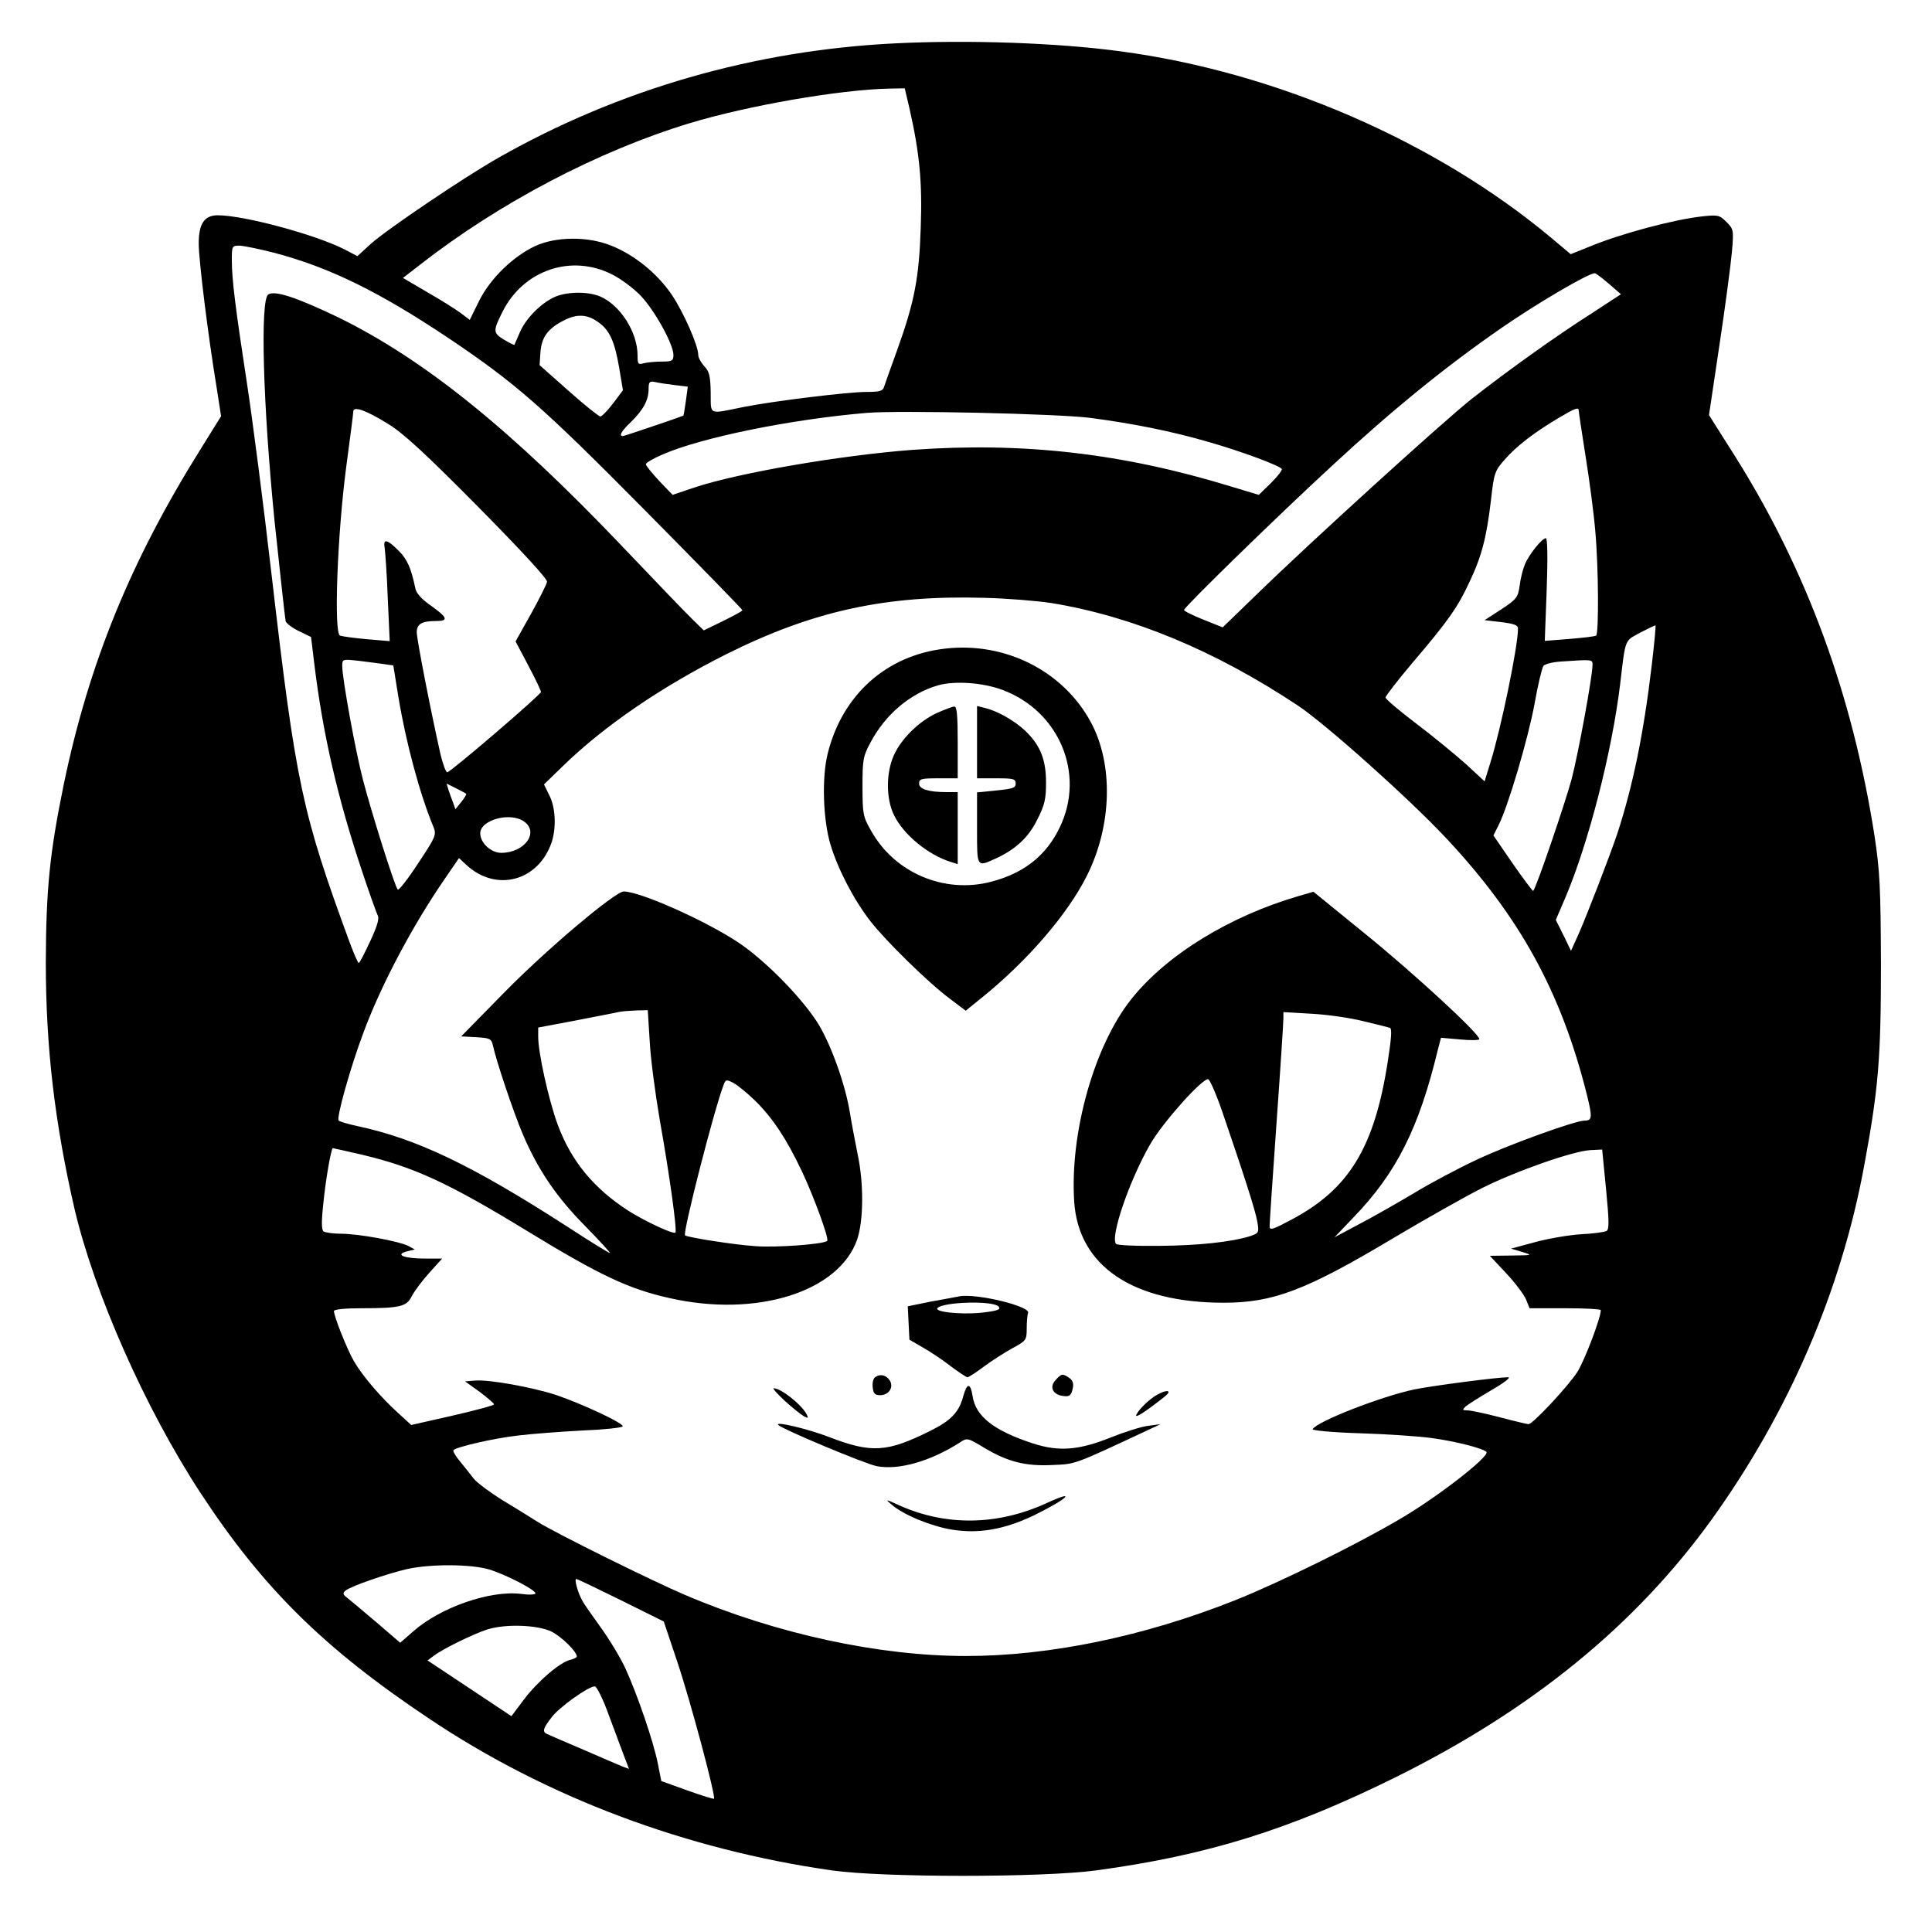 <?xml version="1.0" standalone="no"?>
<!DOCTYPE svg PUBLIC "-//W3C//DTD SVG 20010904//EN"
 "http://www.w3.org/TR/2001/REC-SVG-20010904/DTD/svg10.dtd">
<svg version="1.0" xmlns="http://www.w3.org/2000/svg"
 width="700pt" height="700pt" viewBox="0 0 700 700"
 preserveAspectRatio="xMidYMid meet">
<g transform="translate(0,700) scale(0.1,-0.1)"
fill="#000000" stroke="none">
<path d="M3245 6843 c-511 -25 -1001 -166 -1438 -414 -127 -72 -405 -260 -464
-313 l-48 -44 -50 26 c-106 53 -362 122 -456 122 -48 0 -69 -30 -69 -102 0
-60 33 -329 66 -529 l15 -97 -74 -119 c-254 -406 -405 -777 -496 -1215 -51
-249 -64 -379 -65 -643 0 -310 32 -581 104 -895 72 -306 255 -721 457 -1030
225 -343 446 -562 828 -817 425 -285 929 -474 1460 -550 186 -26 759 -26 955
0 401 54 701 147 1085 337 495 245 871 552 1147 935 279 388 469 829 552 1280
52 280 61 389 61 730 -1 281 -4 338 -23 465 -80 512 -245 962 -505 1376 l-95
150 38 255 c21 139 41 291 45 336 7 80 6 83 -20 109 -25 25 -30 26 -88 20
-105 -12 -292 -62 -404 -108 l-72 -29 -69 58 c-418 350 -998 602 -1562 677
-229 31 -550 42 -815 29z m50 -235 c37 -163 47 -269 41 -433 -6 -183 -23 -270
-86 -445 -23 -63 -44 -123 -47 -132 -4 -15 -17 -18 -64 -18 -67 0 -335 -33
-442 -54 -133 -27 -121 -32 -122 51 -1 60 -5 77 -23 96 -12 13 -22 31 -22 40
0 35 -53 155 -96 219 -53 78 -137 146 -222 179 -83 33 -197 32 -272 -2 -81
-38 -163 -117 -204 -199 l-34 -69 -33 25 c-19 14 -73 48 -122 76 l-87 51 62
48 c287 224 645 412 978 513 208 63 540 121 722 125 l56 1 17 -72z m-2301
-524 c200 -53 378 -140 631 -309 244 -164 340 -248 712 -624 194 -196 353
-359 353 -362 0 -3 -32 -20 -70 -39 l-70 -34 -41 40 c-22 21 -138 142 -257
267 -403 423 -716 675 -1026 827 -148 71 -230 99 -254 83 -30 -19 -19 -404 23
-823 20 -190 38 -352 40 -361 3 -8 25 -25 49 -36 l43 -21 12 -99 c31 -253 83
-480 172 -747 27 -82 54 -156 58 -164 6 -10 -4 -42 -28 -93 -20 -43 -38 -78
-41 -78 -3 -1 -18 34 -34 77 -171 466 -194 571 -281 1321 -30 262 -71 577 -90
701 -42 274 -55 378 -55 447 0 51 1 53 27 53 14 0 72 -12 127 -26z m1225 -79
c30 -15 76 -49 102 -76 50 -52 119 -176 119 -215 0 -21 -5 -24 -42 -24 -24 0
-53 -3 -65 -6 -21 -6 -23 -3 -23 28 0 85 -63 183 -136 214 -44 18 -116 18
-162 -1 -49 -21 -106 -77 -128 -128 -10 -23 -19 -44 -20 -46 -2 -2 -19 7 -39
19 -39 24 -39 31 -4 101 76 151 250 210 398 134z m3610 -33 l44 -38 -107 -70
c-129 -82 -305 -208 -436 -311 -103 -82 -581 -516 -777 -707 l-123 -119 -70
28 c-38 15 -70 31 -70 35 0 10 338 340 539 525 216 200 410 358 613 498 127
88 313 197 336 197 4 0 27 -17 51 -38z m-3659 -141 c39 -28 57 -69 73 -161
l14 -84 -36 -48 c-20 -26 -40 -47 -46 -47 -5 0 -57 41 -115 93 l-105 93 3 44
c3 55 26 88 83 117 49 26 88 24 129 -7z m273 -226 l49 -6 -7 -52 c-4 -29 -8
-52 -9 -53 -8 -4 -214 -74 -219 -74 -16 0 -5 19 29 51 44 43 64 79 64 119 0
26 3 30 23 26 12 -3 44 -8 70 -11z m-1035 -142 c55 -34 135 -108 325 -300 160
-162 251 -261 249 -271 -2 -10 -28 -62 -58 -116 l-56 -100 46 -87 c25 -47 46
-91 46 -96 0 -10 -321 -285 -339 -291 -5 -2 -16 28 -25 65 -37 165 -86 417
-86 442 0 30 18 41 71 41 44 0 41 12 -16 53 -37 25 -57 48 -60 65 -16 75 -29
105 -61 137 -42 42 -57 45 -50 8 2 -16 8 -97 11 -182 l7 -154 -82 7 c-45 4
-89 10 -98 13 -23 9 -10 363 22 608 14 105 26 196 26 204 0 21 46 5 128 -46z
m4312 50 c0 -5 11 -79 25 -167 14 -87 30 -209 35 -270 12 -131 13 -373 3 -379
-5 -3 -48 -8 -97 -12 l-89 -7 7 186 c4 112 3 186 -3 186 -14 0 -62 -60 -76
-95 -7 -16 -16 -51 -19 -77 -6 -43 -11 -49 -67 -86 l-60 -39 60 -7 c48 -6 61
-11 61 -24 0 -63 -61 -360 -100 -485 l-21 -68 -67 62 c-37 33 -118 100 -179
146 -62 47 -113 90 -113 96 0 5 44 62 98 126 128 150 164 201 206 292 44 92
62 161 78 296 11 100 14 107 50 148 42 48 105 97 194 150 59 35 74 41 74 28z
m-1770 -27 c159 -21 297 -49 428 -87 113 -32 259 -86 266 -98 3 -4 -15 -27
-39 -51 l-44 -43 -103 31 c-392 120 -752 161 -1153 132 -262 -20 -628 -83
-788 -136 l-80 -27 -49 51 c-26 28 -48 55 -48 60 0 5 27 21 60 35 141 62 467
128 740 151 119 10 691 -3 810 -18z m-140 -671 c293 -48 592 -172 892 -371
101 -67 405 -339 537 -480 268 -286 417 -558 510 -928 21 -84 20 -96 -7 -96
-35 0 -286 -91 -396 -144 -64 -30 -164 -83 -223 -119 -59 -35 -148 -86 -198
-112 l-90 -48 66 69 c159 164 240 326 309 612 l11 42 69 -6 c39 -4 70 -3 70 1
0 20 -239 240 -413 381 l-188 153 -52 -15 c-251 -73 -480 -213 -608 -374 -134
-168 -223 -483 -207 -733 15 -234 212 -367 542 -367 179 0 298 45 614 234 118
70 263 152 323 182 124 62 330 134 392 137 l42 2 14 -143 c11 -115 12 -145 2
-152 -7 -4 -50 -10 -94 -12 -45 -3 -120 -16 -167 -29 l-85 -23 40 -12 c39 -12
39 -12 -39 -13 l-78 -1 59 -63 c33 -35 65 -78 72 -95 l13 -32 129 0 c71 0 129
-3 129 -7 0 -28 -58 -181 -85 -224 -32 -50 -161 -189 -177 -189 -4 0 -51 11
-104 25 -53 14 -106 25 -117 25 -19 0 -19 2 -7 14 8 7 51 34 95 60 45 26 71
46 59 46 -38 0 -269 -30 -339 -44 -119 -25 -351 -115 -369 -144 -3 -5 74 -12
172 -15 97 -3 213 -11 257 -17 90 -12 193 -39 201 -51 10 -17 -176 -162 -311
-241 -151 -90 -439 -232 -600 -296 -329 -131 -672 -202 -975 -202 -315 0 -686
80 -1015 220 -118 50 -470 224 -537 266 -25 16 -83 52 -128 79 -45 28 -92 63
-104 78 -11 15 -34 43 -50 63 -16 19 -26 37 -23 40 12 12 147 43 235 53 50 6
155 14 232 18 77 3 143 10 146 15 6 10 -142 80 -242 114 -86 28 -241 56 -292
52 l-37 -3 53 -38 c28 -21 52 -42 52 -45 0 -4 -67 -22 -150 -41 l-150 -34 -47
43 c-65 59 -128 133 -160 187 -25 43 -73 163 -73 183 0 6 42 10 98 10 142 0
166 6 184 44 9 17 37 55 63 84 l47 52 -64 0 c-73 0 -109 14 -64 26 l29 7 -24
13 c-34 17 -180 44 -243 44 -28 0 -56 4 -63 8 -8 5 -9 31 -2 97 9 93 29 205
35 205 2 0 50 -11 107 -24 188 -45 310 -101 597 -276 262 -160 367 -210 515
-243 316 -72 615 22 681 213 23 69 24 204 1 310 -8 41 -21 107 -27 145 -16
101 -65 240 -112 320 -55 92 -193 234 -294 301 -119 79 -355 184 -414 184 -31
0 -279 -209 -434 -367 l-155 -158 54 -3 c50 -3 55 -5 61 -30 12 -56 74 -241
108 -321 54 -127 121 -227 226 -333 53 -54 93 -98 90 -98 -4 0 -74 43 -155 96
-346 223 -545 318 -760 364 -33 7 -63 16 -68 20 -9 8 42 192 90 319 64 173
178 388 296 559 l50 73 26 -24 c108 -101 262 -60 310 82 17 52 14 127 -9 170
l-19 39 67 65 c151 147 356 287 592 406 316 158 579 215 935 205 83 -2 193
-11 245 -19z m2175 -222 c-30 -254 -69 -441 -125 -613 -27 -80 -110 -296 -143
-370 l-25 -55 -27 56 -28 56 36 84 c83 197 167 523 197 769 20 169 15 156 73
188 29 15 54 27 55 26 2 -1 -4 -65 -13 -141z m-4595 1 l35 -5 18 -111 c27
-166 78 -355 127 -473 12 -29 10 -35 -55 -133 -37 -57 -71 -100 -74 -95 -11
12 -96 282 -126 398 -27 103 -75 367 -75 412 0 25 1 25 58 19 31 -4 73 -9 92
-12z m4380 -3 c0 -41 -51 -319 -76 -415 -23 -85 -128 -394 -139 -404 -1 -2
-35 43 -74 99 l-70 102 18 36 c35 68 108 316 131 441 12 69 27 130 32 137 5 7
33 14 61 16 119 8 117 8 117 -12z m-4081 -467 c2 -2 -6 -15 -18 -30 l-21 -26
-8 23 c-5 13 -13 34 -17 47 l-7 23 34 -17 c18 -9 35 -18 37 -20z m209 -100
c57 -39 3 -114 -82 -114 -37 0 -76 36 -76 71 0 48 108 78 158 43z m456 -796
c3 -62 20 -189 36 -283 36 -202 64 -404 57 -411 -7 -7 -108 40 -170 79 -127
82 -208 181 -257 314 -33 91 -70 259 -70 317 l0 33 138 26 c75 15 146 28 157
31 11 2 38 4 61 5 l41 1 7 -112z m2586 72 c47 -11 90 -22 96 -24 8 -3 5 -40
-8 -123 -48 -310 -140 -461 -347 -571 -69 -37 -81 -41 -81 -25 0 10 11 178 25
373 14 195 25 366 25 379 l0 24 103 -6 c56 -3 140 -15 187 -27z m-2204 -288
c64 -63 114 -139 169 -255 44 -93 100 -246 92 -253 -12 -12 -184 -25 -261 -19
-77 5 -246 32 -254 39 -9 9 105 454 139 543 8 22 10 23 37 9 15 -8 50 -37 78
-64z m1694 -44 c79 -231 120 -358 126 -397 6 -37 5 -39 -27 -50 -68 -21 -187
-34 -331 -35 -80 -1 -150 2 -154 7 -23 23 48 231 124 362 44 77 185 235 209
235 6 0 30 -55 53 -122z m-2659 -1654 c60 -18 169 -74 169 -87 0 -5 -24 -6
-52 -2 -112 14 -293 -49 -391 -136 l-47 -41 -86 74 c-47 40 -95 80 -106 89
-16 12 -17 17 -6 26 19 16 153 62 223 78 86 19 230 18 296 -1z m479 -112 l155
-77 48 -143 c48 -142 141 -491 134 -499 -2 -2 -46 12 -97 30 l-94 34 -13 66
c-17 82 -74 248 -117 342 -18 39 -58 105 -89 148 -31 43 -62 87 -68 99 -16 29
-29 78 -21 77 4 0 77 -35 162 -77z m-253 -113 c37 -18 93 -73 93 -91 0 -3 -11
-9 -24 -12 -38 -9 -119 -79 -168 -144 l-45 -60 -152 101 -152 101 23 17 c31
24 143 79 193 95 66 21 181 17 232 -7z m208 -301 c21 -57 46 -124 56 -150 l18
-47 -22 8 c-12 5 -76 32 -142 61 -66 28 -126 54 -132 57 -19 8 -16 20 15 60
27 37 134 113 157 113 7 0 30 -46 50 -102z"/>
<path d="M3425 4650 c-213 -24 -373 -167 -426 -380 -22 -87 -17 -241 10 -330
27 -90 85 -201 145 -278 55 -71 212 -225 288 -281 l57 -43 58 47 c164 132 311
302 381 442 91 181 97 404 14 557 -100 185 -310 291 -527 266z m208 -150 c205
-77 300 -304 207 -497 -49 -103 -130 -167 -250 -198 -170 -44 -350 33 -435
187 -28 49 -30 60 -30 158 0 96 2 110 28 158 54 103 145 180 246 209 61 17
162 10 234 -17z"/>
<path d="M3393 4416 c-64 -30 -129 -94 -155 -154 -28 -63 -28 -156 1 -215 34
-71 125 -146 209 -171 l22 -7 0 130 0 131 -39 0 c-67 0 -101 11 -101 31 0 17
8 19 70 19 l70 0 0 130 c0 97 -3 130 -12 130 -7 0 -36 -11 -65 -24z"/>
<path d="M3540 4311 l0 -131 70 0 c62 0 70 -2 70 -19 0 -16 -11 -19 -70 -25
l-70 -7 0 -130 c0 -144 -2 -141 69 -109 71 33 118 76 150 142 26 51 31 73 31
132 0 85 -21 135 -74 187 -39 37 -101 73 -148 84 l-28 7 0 -131z"/>
<path d="M3475 2303 c-11 -2 -57 -11 -103 -19 l-83 -17 3 -60 3 -61 50 -29
c28 -16 73 -46 101 -68 28 -21 55 -39 59 -39 5 0 31 17 59 38 28 21 75 51 104
67 50 27 52 30 52 71 0 23 2 49 5 57 10 24 -188 72 -250 60z m142 -36 c12 -12
-3 -17 -69 -24 -74 -6 -165 4 -151 18 22 22 198 27 220 6z"/>
<path d="M3172 2011 c-8 -4 -12 -21 -10 -37 2 -23 8 -29 27 -29 31 0 50 28 35
53 -13 20 -34 25 -52 13z"/>
<path d="M3824 1999 c-23 -25 -9 -53 29 -57 21 -3 28 2 33 24 5 20 2 31 -11
41 -25 17 -29 17 -51 -8z"/>
<path d="M3490 1941 c-15 -57 -44 -88 -119 -125 -156 -78 -213 -82 -366 -23
-78 30 -200 59 -185 44 16 -16 312 -140 356 -149 80 -16 197 18 304 87 24 16
27 15 85 -20 85 -51 150 -68 248 -63 86 4 71 -2 347 127 l45 21 -45 -6 c-25
-3 -85 -22 -135 -42 -117 -47 -189 -52 -282 -22 -141 46 -208 98 -219 171 -8
50 -20 50 -34 0z"/>
<path d="M2844 1924 c27 -25 58 -49 68 -55 17 -9 18 -8 10 8 -20 36 -94 94
-119 93 -4 -1 14 -21 41 -46z"/>
<path d="M4195 1948 c-28 -15 -65 -50 -77 -72 -10 -18 25 3 102 64 28 22 10
27 -25 8z"/>
<path d="M3790 1553 c-176 -80 -361 -83 -530 -8 -52 24 -54 24 -30 4 42 -37
141 -78 218 -91 97 -16 190 0 297 51 123 60 162 98 45 44z"/>
</g>
</svg>
